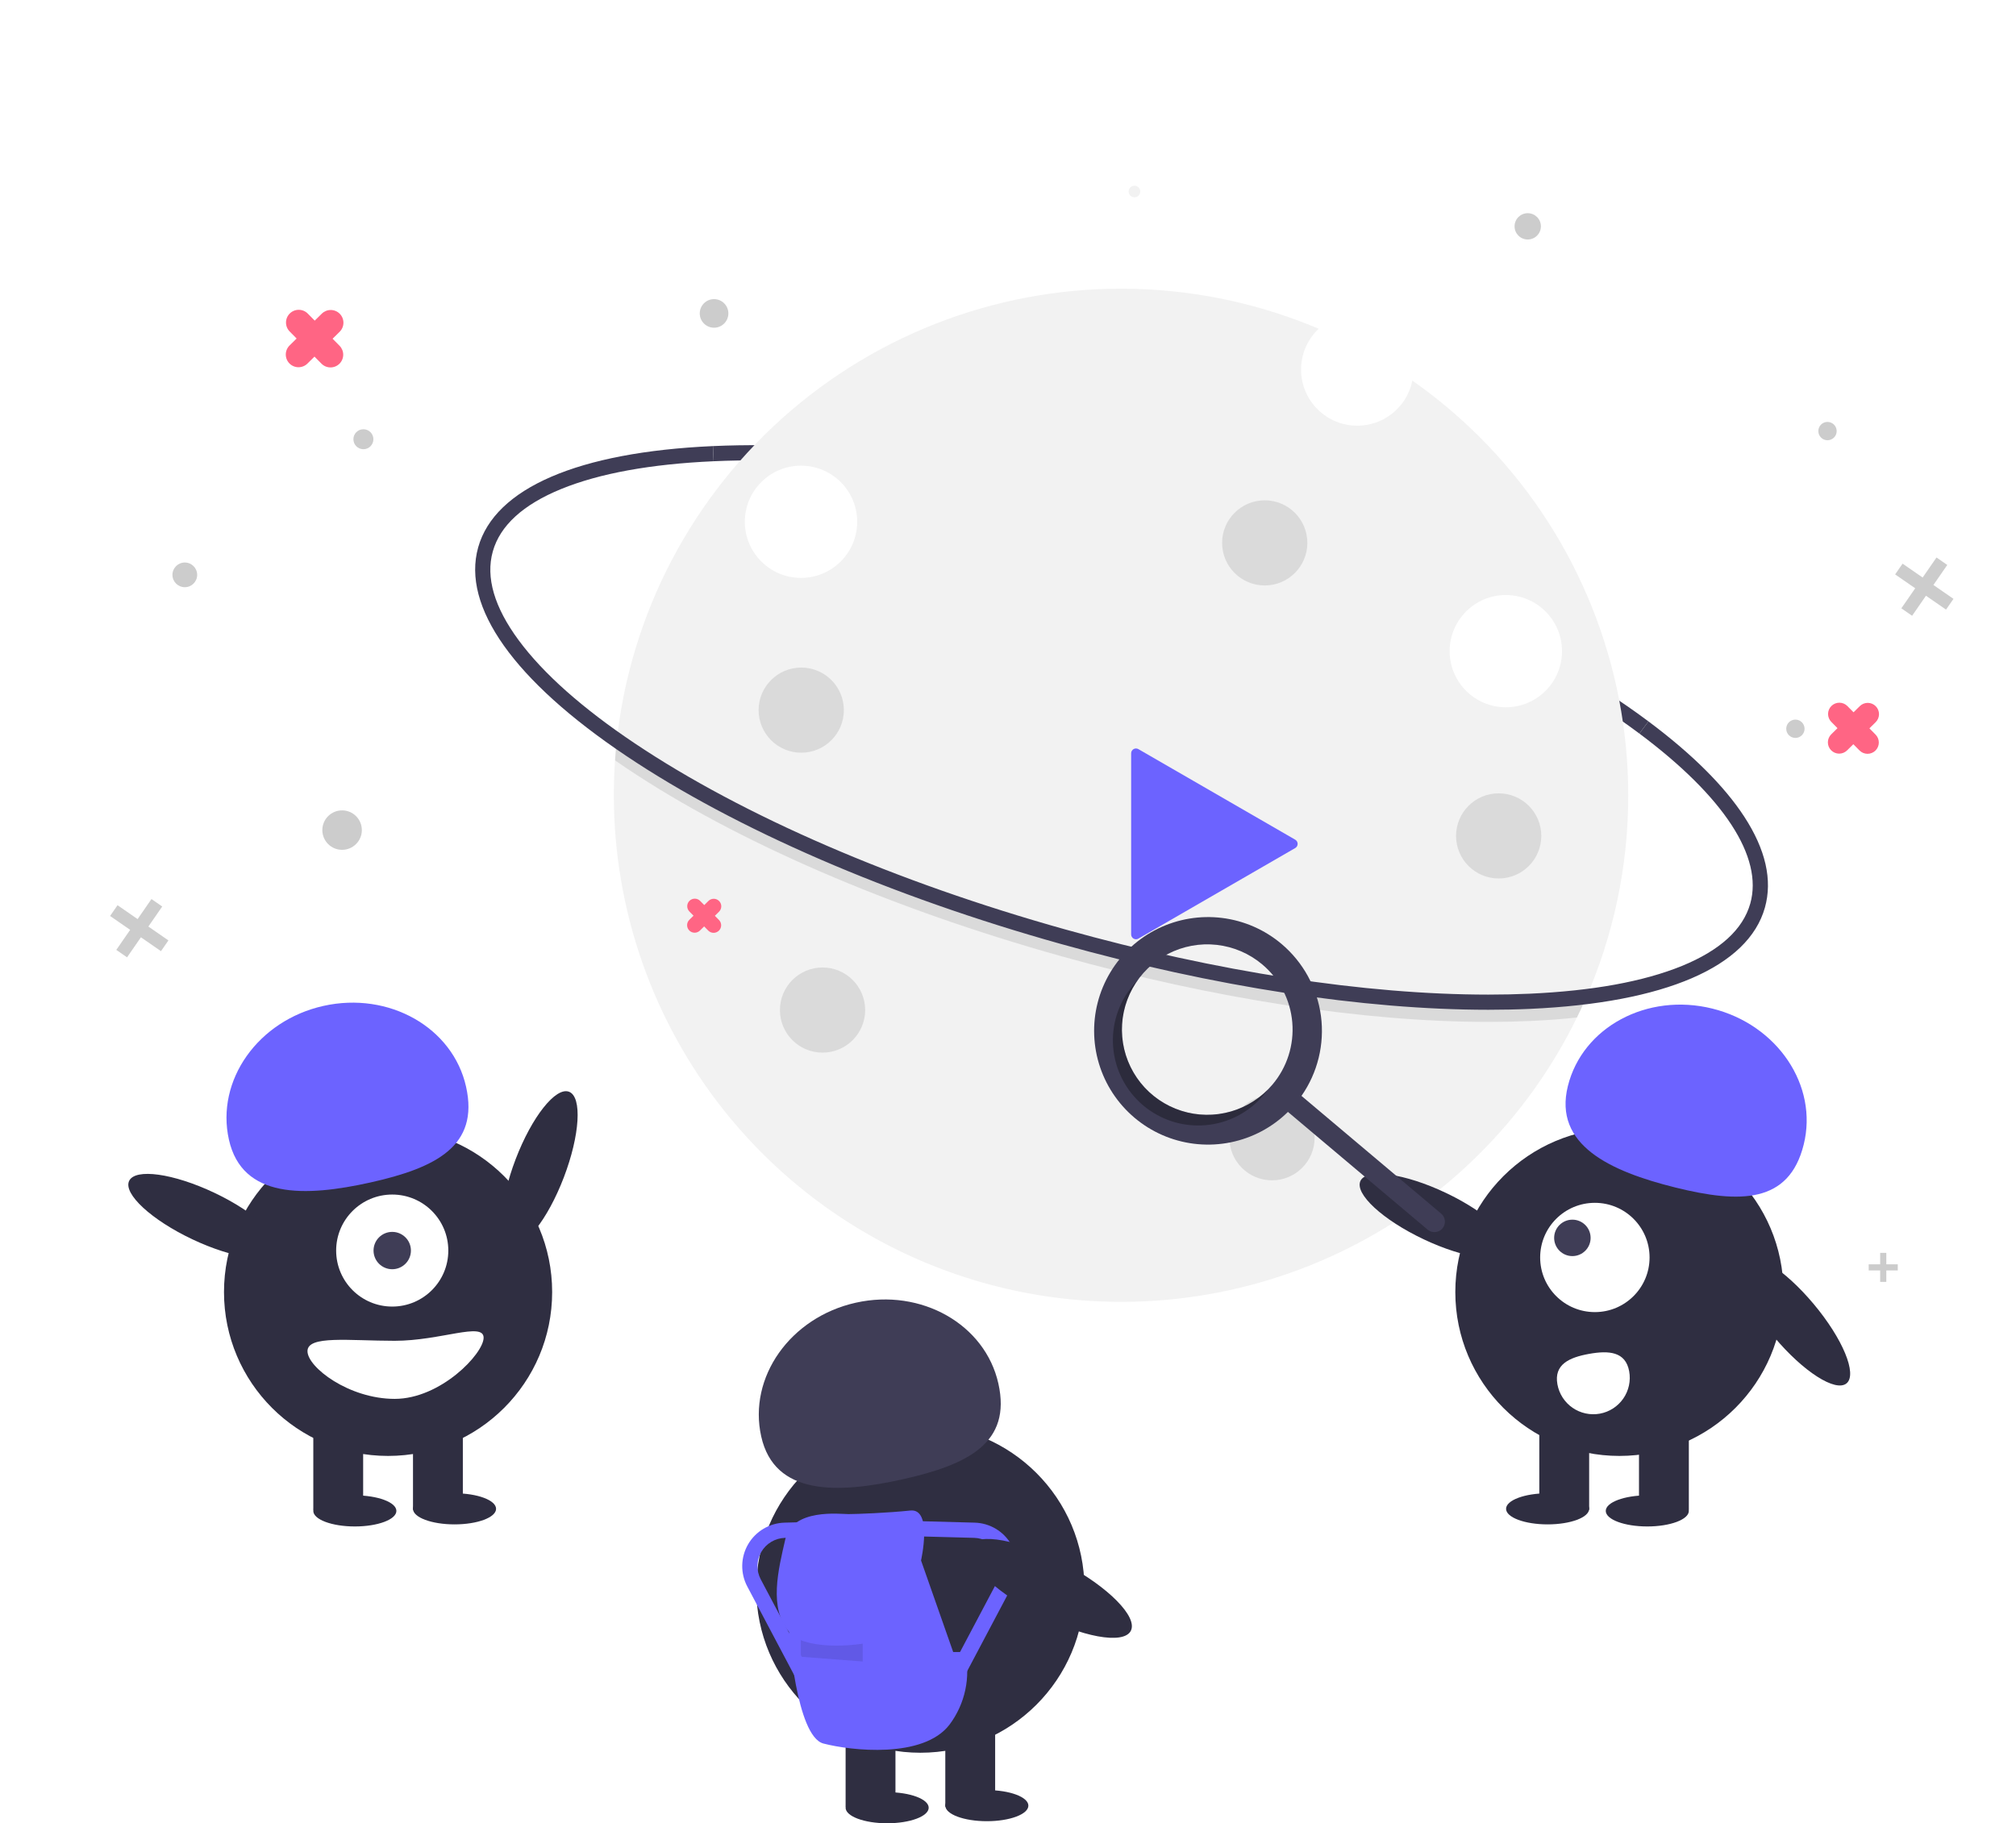 <svg width="419" height="379" viewBox="0 0 419 379" fill="none" xmlns="http://www.w3.org/2000/svg">
<rect width="419" height="379" />
<path d="M340.723 152.48C318.417 135.822 283.481 120.068 244.872 109.258C209.719 99.415 175.431 94.663 148.318 95.877L148.177 92.727C175.613 91.5 210.256 96.292 245.724 106.222C284.693 117.133 320.008 133.073 342.613 149.955L340.723 152.48Z" fill="#3F3D56"/>
<path d="M338.408 165.311C338.428 180.07 335.33 194.667 329.318 208.149C328.816 209.278 328.293 210.396 327.749 211.503C317.293 232.899 299.887 250.124 278.372 260.368C256.857 270.613 232.502 273.272 209.279 267.913C186.056 262.554 165.336 249.493 150.499 230.86C135.662 212.227 127.582 189.121 127.579 165.311C127.579 162.874 127.662 160.456 127.828 158.057C127.907 156.837 128.009 155.624 128.135 154.418C130.93 127.579 143.933 102.835 164.46 85.293C184.986 67.752 211.471 58.751 238.448 60.148C265.424 61.546 290.835 73.235 309.435 92.804C328.035 112.372 338.406 138.327 338.408 165.311H338.408Z" fill="#F2F2F2"/>
<path opacity="0.1" d="M329.318 208.149C328.816 209.278 328.293 210.396 327.75 211.503C324.669 211.838 321.427 212.08 318.022 212.232C315.204 212.358 312.303 212.421 309.34 212.421C283.453 212.421 252.299 207.648 220.473 198.738C185.005 188.806 152.916 174.915 130.117 159.621C129.34 159.1 128.577 158.579 127.828 158.057C127.907 156.837 128.009 155.624 128.135 154.419C129.343 155.279 130.59 156.141 131.875 157.004C154.406 172.115 186.172 185.859 221.325 195.702C252.874 204.536 283.734 209.268 309.324 209.268C312.25 209.268 315.102 209.206 317.88 209.082C321.927 208.899 325.739 208.588 329.318 208.149Z" fill="black"/>
<path d="M309.34 209.899C283.455 209.9 252.299 205.126 220.474 196.215C185.006 186.284 152.916 172.393 130.116 157.099C106.84 141.486 95.926 126.101 99.383 113.779C102.84 101.457 120.169 93.981 148.177 92.727L148.318 95.877C135.239 96.462 124.58 98.404 116.637 101.649C108.713 104.885 103.931 109.253 102.422 114.63C100.913 120.007 102.727 126.222 107.812 133.101C112.91 139.997 121.006 147.19 131.875 154.481C154.404 169.593 186.172 183.337 221.326 193.179C252.875 202.013 283.733 206.746 309.325 206.747C312.249 206.747 315.1 206.685 317.879 206.561C330.959 205.975 341.618 204.033 349.561 200.789C357.485 197.552 362.267 193.185 363.776 187.807C366.485 178.152 358.298 165.606 340.723 152.48L342.613 149.955C351.657 156.71 358.352 163.367 362.512 169.743C366.971 176.579 368.419 182.943 366.815 188.658C363.358 200.98 346.029 208.456 318.021 209.71C315.202 209.837 312.304 209.899 309.34 209.899Z" fill="#3F3D56"/>
<path d="M235.782 41.016C236.449 41.016 236.99 40.475 236.99 39.809C236.99 39.142 236.449 38.602 235.782 38.602C235.115 38.602 234.574 39.142 234.574 39.809C234.574 40.475 235.115 41.016 235.782 41.016Z" fill="#F2F2F2"/>
<path d="M75.528 93.377C76.676 93.377 77.606 92.448 77.606 91.302C77.606 90.155 76.676 89.226 75.528 89.226C74.38 89.226 73.45 90.155 73.45 91.302C73.45 92.448 74.38 93.377 75.528 93.377Z" fill="#CCCCCC"/>
<path d="M71.099 176.652C73.366 176.652 75.204 174.816 75.204 172.551C75.204 170.287 73.366 168.451 71.099 168.451C68.832 168.451 66.994 170.287 66.994 172.551C66.994 174.816 68.832 176.652 71.099 176.652Z" fill="#CCCCCC"/>
<path d="M317.52 49.782C319.031 49.782 320.256 48.558 320.256 47.049C320.256 45.539 319.031 44.316 317.52 44.316C316.008 44.316 314.784 45.539 314.784 47.049C314.784 48.558 316.008 49.782 317.52 49.782Z" fill="#CCCCCC"/>
<path d="M379.822 91.513C380.874 91.513 381.728 90.66 381.728 89.609C381.728 88.558 380.874 87.705 379.822 87.705C378.769 87.705 377.916 88.558 377.916 89.609C377.916 90.66 378.769 91.513 379.822 91.513Z" fill="#CCCCCC"/>
<path d="M148.407 68.119C150.049 68.119 151.381 66.789 151.381 65.149C151.381 63.509 150.049 62.179 148.407 62.179C146.765 62.179 145.434 63.509 145.434 65.149C145.434 66.789 146.765 68.119 148.407 68.119Z" fill="#CCCCCC"/>
<path d="M373.151 153.39C374.204 153.39 375.057 152.538 375.057 151.487C375.057 150.435 374.204 149.583 373.151 149.583C372.098 149.583 371.245 150.435 371.245 151.487C371.245 152.538 372.098 153.39 373.151 153.39Z" fill="#CCCCCC"/>
<path d="M38.41 122.06C39.829 122.06 40.979 120.912 40.979 119.494C40.979 118.077 39.829 116.928 38.41 116.928C36.991 116.928 35.841 118.077 35.841 119.494C35.841 120.912 36.991 122.06 38.41 122.06Z" fill="#CCCCCC"/>
<path d="M406.005 124.482L401.836 121.597L404.717 117.433L402.48 115.885L399.599 120.05L395.428 117.164L393.881 119.401L398.052 122.286L395.171 126.451L397.408 127.998L400.289 123.834L404.457 126.718L406.005 124.482Z" fill="#CCCCCC"/>
<path d="M35.005 195.482L30.836 192.597L33.717 188.433L31.48 186.885L28.599 191.05L24.428 188.164L22.881 190.401L27.052 193.286L24.171 197.451L26.407 198.998L29.289 194.834L33.457 197.718L35.005 195.482Z" fill="#CCCCCC"/>
<path d="M320.953 279.086H317.769V275.906H316.061V279.086H312.878V280.792H316.061V283.971H317.769V280.792H320.953V279.086Z" fill="#CCCCCC"/>
<path d="M394.424 262.809H392.045V260.432H390.767V262.809H388.387V264.086H390.767V266.463H392.045V264.086H394.424V262.809Z" fill="#CCCCCC"/>
<path opacity="0.1" d="M166.526 156.462C171.419 156.462 175.385 152.501 175.385 147.613C175.385 142.726 171.419 138.764 166.526 138.764C161.634 138.764 157.668 142.726 157.668 147.613C157.668 152.501 161.634 156.462 166.526 156.462Z" fill="black"/>
<path opacity="0.1" d="M264.37 245.355C269.262 245.355 273.228 241.393 273.228 236.506C273.228 231.619 269.262 227.657 264.37 227.657C259.478 227.657 255.512 231.619 255.512 236.506C255.512 241.393 259.478 245.355 264.37 245.355Z" fill="black"/>
<path opacity="0.1" d="M170.956 218.808C175.848 218.808 179.814 214.846 179.814 209.959C179.814 205.072 175.848 201.11 170.956 201.11C166.063 201.11 162.097 205.072 162.097 209.959C162.097 214.846 166.063 218.808 170.956 218.808Z" fill="black"/>
<path opacity="0.1" d="M262.858 121.698C267.751 121.698 271.717 117.736 271.717 112.849C271.717 107.962 267.751 104 262.858 104C257.966 104 254 107.962 254 112.849C254 117.736 257.966 121.698 262.858 121.698Z" fill="black"/>
<path opacity="0.1" d="M311.48 182.607C316.372 182.607 320.338 178.645 320.338 173.758C320.338 168.871 316.372 164.909 311.48 164.909C306.588 164.909 302.622 168.871 302.622 173.758C302.622 178.645 306.588 182.607 311.48 182.607Z" fill="black"/>
<path d="M282.087 88.486C288.535 88.486 293.763 83.263 293.763 76.821C293.763 70.379 288.535 65.157 282.087 65.157C275.638 65.157 270.41 70.379 270.41 76.821C270.41 83.263 275.638 88.486 282.087 88.486Z" fill="white"/>
<path d="M166.481 120.126C172.93 120.126 178.158 114.903 178.158 108.461C178.158 102.019 172.93 96.796 166.481 96.796C160.032 96.796 154.804 102.019 154.804 108.461C154.804 114.903 160.032 120.126 166.481 120.126Z" fill="white"/>
<path d="M312.968 147.019C319.416 147.019 324.644 141.797 324.644 135.355C324.644 128.913 319.416 123.69 312.968 123.69C306.519 123.69 301.291 128.913 301.291 135.355C301.291 141.797 306.519 147.019 312.968 147.019Z" fill="white"/>
<path d="M383.788 287.55C386.054 285.654 382.991 278.27 376.946 271.058C370.9 263.845 364.162 259.535 361.896 261.43C359.629 263.326 362.692 270.71 368.737 277.923C374.783 285.136 381.521 289.446 383.788 287.55Z" fill="#2F2E41"/>
<path d="M336.571 302.641C355.404 302.641 370.672 287.389 370.672 268.575C370.672 249.761 355.404 234.509 336.571 234.509C317.737 234.509 302.469 249.761 302.469 268.575C302.469 287.389 317.737 302.641 336.571 302.641Z" fill="#2F2E41"/>
<path d="M351.004 295.311H340.645V313.853H351.004V295.311Z" fill="#2F2E41"/>
<path d="M330.285 295.311H319.925V313.853H330.285V295.311Z" fill="#2F2E41"/>
<path d="M342.371 317.302C347.139 317.302 351.004 315.855 351.004 314.068C351.004 312.282 347.139 310.834 342.371 310.834C337.603 310.834 333.738 312.282 333.738 314.068C333.738 315.855 337.603 317.302 342.371 317.302Z" fill="#2F2E41"/>
<path d="M321.651 316.871C326.419 316.871 330.285 315.423 330.285 313.637C330.285 311.851 326.419 310.403 321.651 310.403C316.883 310.403 313.018 311.851 313.018 313.637C313.018 315.423 316.883 316.871 321.651 316.871Z" fill="#2F2E41"/>
<path d="M325.863 225.753C328.908 213.503 342.349 206.294 355.885 209.652C369.42 213.009 377.924 225.662 374.879 237.912C371.834 250.162 361.732 250.201 348.196 246.844C334.661 243.486 322.818 238.003 325.863 225.753Z" fill="#6C63FF"/>
<path d="M313.567 260.068C314.834 257.399 308.963 251.968 300.455 247.937C291.946 243.906 284.022 242.801 282.755 245.469C281.488 248.137 287.359 253.568 295.867 257.6C304.375 261.631 312.3 262.736 313.567 260.068Z" fill="#2F2E41"/>
<path d="M331.472 272.745C337.752 272.745 342.842 267.66 342.842 261.387C342.842 255.115 337.752 250.03 331.472 250.03C325.193 250.03 320.103 255.115 320.103 261.387C320.103 267.66 325.193 272.745 331.472 272.745Z" fill="white"/>
<path d="M326.8 261.102C328.893 261.102 330.589 259.407 330.589 257.316C330.589 255.225 328.893 253.53 326.8 253.53C324.706 253.53 323.01 255.225 323.01 257.316C323.01 259.407 324.706 261.102 326.8 261.102Z" fill="#3F3D56"/>
<path d="M338.605 285.05C338.783 286.028 338.766 287.032 338.556 288.004C338.346 288.976 337.947 289.897 337.38 290.715C336.814 291.532 336.092 292.23 335.255 292.769C334.419 293.308 333.484 293.677 332.505 293.855C331.526 294.033 330.521 294.017 329.548 293.807C328.575 293.597 327.653 293.198 326.834 292.632C326.016 292.067 325.317 291.345 324.777 290.51C324.238 289.674 323.869 288.74 323.69 287.762V287.762L323.688 287.748C322.942 283.633 326.127 282.177 330.246 281.432C334.365 280.687 337.859 280.935 338.605 285.05Z" fill="white"/>
<path d="M266.34 196.205C262.832 193.248 258.54 191.374 253.986 190.81C249.431 190.246 244.811 191.016 240.687 193.027C236.563 195.038 233.113 198.204 230.757 202.138C228.401 206.072 227.24 210.605 227.416 215.186C227.592 219.768 229.097 224.199 231.748 227.941C234.4 231.683 238.082 234.575 242.349 236.264C246.615 237.954 251.281 238.368 255.778 237.456C260.276 236.545 264.412 234.348 267.682 231.131L296.721 255.608C297.163 255.981 297.735 256.163 298.311 256.115C298.887 256.066 299.42 255.791 299.794 255.35C300.167 254.909 300.35 254.338 300.302 253.762C300.254 253.186 299.979 252.653 299.538 252.28L299.535 252.277L270.496 227.8C273.869 222.963 275.313 217.043 274.544 211.198C273.775 205.354 270.849 200.007 266.34 196.205V196.205ZM264.468 225.443C262.205 228.121 259.199 230.069 255.828 231.041C252.458 232.012 248.875 231.963 245.532 230.9C242.189 229.837 239.237 227.808 237.049 225.069C234.861 222.33 233.535 219.004 233.239 215.512C232.943 212.021 233.69 208.52 235.385 205.452C237.081 202.384 239.649 199.888 242.765 198.278C245.881 196.669 249.405 196.018 252.891 196.409C256.377 196.8 259.669 198.215 262.35 200.475V200.475C265.945 203.506 268.188 207.839 268.585 212.521C268.982 217.203 267.501 221.852 264.468 225.443V225.443Z" fill="#3F3D56"/>
<path opacity="0.3" d="M239.474 227.558C236.071 224.69 233.873 220.648 233.315 216.236C232.758 211.823 233.882 207.362 236.464 203.739C236.125 204.08 235.797 204.438 235.481 204.811C233.978 206.589 232.842 208.646 232.135 210.863C231.429 213.08 231.166 215.415 231.363 217.733C231.559 220.052 232.211 222.309 233.281 224.376C234.351 226.442 235.818 228.278 237.598 229.779C239.378 231.279 241.437 232.415 243.656 233.121C245.876 233.827 248.213 234.089 250.533 233.892C252.854 233.696 255.114 233.045 257.183 231.976C259.252 230.907 261.09 229.442 262.592 227.664C262.908 227.29 263.205 226.907 263.484 226.515C260.343 229.667 256.131 231.524 251.683 231.718C247.235 231.911 242.877 230.426 239.474 227.558V227.558Z" fill="black"/>
<path d="M117.176 244.76C120.539 235.972 121.026 227.994 118.264 226.94C115.503 225.886 110.539 232.154 107.176 240.941C103.814 249.728 103.327 257.707 106.089 258.761C108.85 259.815 113.814 253.547 117.176 244.76Z" fill="#2F2E41"/>
<path d="M80.656 302.641C99.49 302.641 114.758 287.389 114.758 268.575C114.758 249.761 99.49 234.509 80.656 234.509C61.822 234.509 46.555 249.761 46.555 268.575C46.555 287.389 61.822 302.641 80.656 302.641Z" fill="#2F2E41"/>
<path d="M75.476 295.311H65.116V313.853H75.476V295.311Z" fill="#2F2E41"/>
<path d="M96.196 295.311H85.836V313.853H96.196V295.311Z" fill="#2F2E41"/>
<path d="M73.75 317.302C78.518 317.302 82.383 315.855 82.383 314.068C82.383 312.282 78.518 310.834 73.75 310.834C68.982 310.834 65.116 312.282 65.116 314.068C65.116 315.855 68.982 317.302 73.75 317.302Z" fill="#2F2E41"/>
<path d="M94.47 316.871C99.238 316.871 103.103 315.423 103.103 313.637C103.103 311.851 99.238 310.403 94.47 310.403C89.702 310.403 85.836 311.851 85.836 313.637C85.836 315.423 89.702 316.871 94.47 316.871Z" fill="#2F2E41"/>
<path d="M81.52 271.594C87.957 271.594 93.175 266.381 93.175 259.951C93.175 253.521 87.957 248.308 81.52 248.308C75.083 248.308 69.865 253.521 69.865 259.951C69.865 266.381 75.083 271.594 81.52 271.594Z" fill="white"/>
<path d="M81.52 263.832C83.665 263.832 85.405 262.094 85.405 259.951C85.405 257.807 83.665 256.07 81.52 256.07C79.374 256.07 77.635 257.807 77.635 259.951C77.635 262.094 79.374 263.832 81.52 263.832Z" fill="#3F3D56"/>
<path d="M47.577 236.895C44.823 224.576 53.625 212.128 67.237 209.092C80.848 206.056 94.114 213.581 96.868 225.9C99.621 238.219 90.6 242.762 76.989 245.798C63.378 248.834 50.33 249.214 47.577 236.895Z" fill="#6C63FF"/>
<path d="M57.653 260.068C58.919 257.399 53.049 251.968 44.54 247.937C36.032 243.906 28.108 242.801 26.841 245.469C25.574 248.137 31.444 253.568 39.953 257.6C48.461 261.631 56.386 262.736 57.653 260.068Z" fill="#2F2E41"/>
<path d="M63.906 280.865C63.906 284.199 72.5 290.783 82.036 290.783C91.572 290.783 100.513 281.396 100.513 278.062C100.513 274.728 91.572 278.709 82.036 278.709C72.5 278.709 63.906 277.531 63.906 280.865Z" fill="white"/>
<path d="M191.289 364.339C210.123 364.339 225.39 349.087 225.39 330.273C225.39 311.459 210.123 296.207 191.289 296.207C172.455 296.207 157.187 311.459 157.187 330.273C157.187 349.087 172.455 364.339 191.289 364.339Z" fill="#2F2E41"/>
<path d="M186.109 357.008H175.749V375.55H186.109V357.008Z" fill="#2F2E41"/>
<path d="M206.829 357.008H196.469V375.55H206.829V357.008Z" fill="#2F2E41"/>
<path d="M184.382 379C189.15 379 193.016 377.552 193.016 375.766C193.016 373.98 189.15 372.532 184.382 372.532C179.614 372.532 175.749 373.98 175.749 375.766C175.749 377.552 179.614 379 184.382 379Z" fill="#2F2E41"/>
<path d="M205.102 378.569C209.87 378.569 213.736 377.121 213.736 375.335C213.736 373.549 209.87 372.101 205.102 372.101C200.334 372.101 196.469 373.549 196.469 375.335C196.469 377.121 200.334 378.569 205.102 378.569Z" fill="#2F2E41"/>
<path d="M158.209 298.592C155.456 286.273 164.258 273.826 177.869 270.79C191.48 267.754 204.747 275.279 207.5 287.598C210.254 299.916 201.233 304.46 187.622 307.496C174.01 310.532 160.963 310.911 158.209 298.592Z" fill="#3F3D56"/>
<path d="M191.426 324.37C191.426 324.37 193.9 313.497 189.199 313.991C184.499 314.485 178.068 314.732 176.336 314.732C174.604 314.732 164.709 313.497 163.225 319.922C161.741 326.347 159.762 334.254 163.967 339.197C163.967 339.197 165.452 360.943 171.141 362.426C176.831 363.908 191.921 365.638 197.363 358.472C198.956 356.34 200.069 353.889 200.624 351.287C201.179 348.685 201.164 345.993 200.579 343.398H198.105L191.426 324.37Z" fill="#6C63FF"/>
<path opacity="0.1" d="M166.441 340.927C166.441 340.927 170.646 342.904 179.304 341.668V345.375L166.441 344.386V340.927Z" fill="black"/>
<path d="M197.869 353.317L195.069 351.839L207.524 328.294C207.992 327.41 208.226 326.422 208.204 325.422C208.183 324.423 207.907 323.445 207.402 322.582C206.897 321.719 206.18 320.999 205.319 320.489C204.457 319.98 203.48 319.699 202.48 319.672L189.409 319.321L189.494 316.157L202.565 316.509C204.104 316.55 205.607 316.983 206.932 317.766C208.257 318.55 209.36 319.658 210.136 320.986C210.913 322.313 211.338 323.817 211.371 325.355C211.404 326.892 211.044 328.413 210.324 329.773L197.869 353.317Z" fill="#6C63FF"/>
<path d="M167.766 353.317L155.311 329.773C154.592 328.413 154.231 326.892 154.264 325.355C154.297 323.817 154.722 322.313 155.499 320.986C156.276 319.658 157.378 318.55 158.703 317.767C160.028 316.983 161.531 316.55 163.07 316.509L176.141 316.157L176.226 319.321L163.155 319.672C162.155 319.699 161.178 319.98 160.317 320.489C159.455 320.999 158.738 321.719 158.233 322.582C157.728 323.445 157.452 324.423 157.431 325.422C157.409 326.422 157.644 327.41 158.111 328.294L170.566 351.839L167.766 353.317Z" fill="#6C63FF"/>
<path d="M235.016 339.014C236.55 336.117 230.306 329.813 221.07 324.933C211.834 320.052 203.104 318.444 201.57 321.34C200.036 324.236 206.28 330.541 215.516 335.421C224.752 340.302 233.482 341.91 235.016 339.014Z" fill="#2F2E41"/>
<g filter="url(#filter0_di)">
<path d="M254.197 166.545L221.599 147.718C221.446 147.63 221.273 147.583 221.097 147.583C220.921 147.583 220.748 147.63 220.596 147.718C220.443 147.806 220.317 147.932 220.229 148.085C220.141 148.237 220.095 148.41 220.095 148.586V186.241C220.095 186.417 220.141 186.59 220.229 186.742C220.317 186.895 220.443 187.021 220.596 187.109C220.748 187.197 220.921 187.244 221.097 187.244C221.273 187.244 221.446 187.197 221.599 187.109L254.197 168.282C254.349 168.194 254.476 168.067 254.564 167.915C254.652 167.762 254.698 167.589 254.698 167.413C254.698 167.237 254.652 167.064 254.564 166.912C254.476 166.759 254.349 166.632 254.197 166.544L221.599 147.717C221.446 147.629 221.273 147.582 221.097 147.582C220.921 147.582 220.748 147.629 220.596 147.717C220.443 147.805 220.317 147.931 220.229 148.084C220.141 148.236 220.095 148.409 220.095 148.585V186.241C220.095 186.417 220.141 186.59 220.229 186.742C220.317 186.895 220.443 187.021 220.596 187.109C220.748 187.197 220.921 187.244 221.097 187.244C221.273 187.244 221.446 187.197 221.599 187.109L254.197 168.282C254.349 168.194 254.476 168.067 254.564 167.915C254.652 167.762 254.698 167.589 254.698 167.413C254.698 167.237 254.652 167.064 254.564 166.912C254.476 166.759 254.349 166.632 254.197 166.544V166.545Z" fill="#6C63FF"/>
</g>
<path d="M147.24 187.279L146.372 188.137L145.515 187.269C145.223 186.973 144.825 186.806 144.41 186.803C143.994 186.801 143.594 186.964 143.298 187.256C143.002 187.548 142.834 187.946 142.831 188.362C142.828 188.778 142.991 189.177 143.283 189.473L144.14 190.341L143.272 191.198C142.976 191.49 142.808 191.888 142.805 192.304C142.802 192.72 142.965 193.12 143.257 193.415C143.549 193.711 143.947 193.879 144.362 193.881C144.778 193.884 145.178 193.721 145.474 193.429L146.342 192.571L147.199 193.439C147.491 193.735 147.889 193.902 148.305 193.905C148.72 193.907 149.12 193.744 149.416 193.452C149.712 193.16 149.88 192.762 149.883 192.346C149.886 191.93 149.723 191.53 149.431 191.235L148.574 190.367L149.443 189.51C149.739 189.218 149.906 188.82 149.909 188.404C149.912 187.988 149.749 187.588 149.457 187.293C149.165 186.997 148.768 186.829 148.352 186.827C147.936 186.824 147.536 186.987 147.24 187.279V187.279Z" fill="#FF6584"/>
<path d="M66.877 65.203L65.413 66.648L63.968 65.185C63.476 64.686 62.805 64.404 62.103 64.4C61.402 64.395 60.728 64.67 60.228 65.163C59.729 65.656 59.446 66.327 59.442 67.028C59.437 67.729 59.711 68.404 60.204 68.903L61.648 70.366L60.184 71.811C59.685 72.304 59.402 72.975 59.397 73.676C59.393 74.378 59.667 75.052 60.159 75.551C60.652 76.05 61.323 76.332 62.024 76.336C62.725 76.341 63.4 76.066 63.899 75.573L65.363 74.127L66.808 75.59C67.3 76.089 67.971 76.372 68.672 76.376C69.374 76.38 70.048 76.106 70.547 75.613C71.046 75.12 71.329 74.449 71.334 73.748C71.339 73.046 71.065 72.372 70.572 71.873L69.127 70.41L70.591 68.965C71.091 68.472 71.374 67.801 71.378 67.099C71.383 66.398 71.109 65.724 70.616 65.225C70.124 64.726 69.453 64.443 68.752 64.439C68.05 64.435 67.376 64.71 66.877 65.203V65.203Z" fill="#FF6584"/>
<path d="M386.536 146.781L385.237 148.063L383.956 146.766C383.519 146.323 382.924 146.072 382.302 146.069C381.679 146.065 381.081 146.309 380.638 146.746C380.195 147.183 379.944 147.778 379.94 148.4C379.936 149.023 380.179 149.621 380.616 150.063L381.898 151.361L380.599 152.643C380.156 153.081 379.905 153.676 379.901 154.298C379.897 154.92 380.14 155.518 380.577 155.961C381.014 156.403 381.609 156.654 382.231 156.658C382.853 156.662 383.451 156.418 383.894 155.981L385.193 154.698L386.475 155.996C386.912 156.439 387.507 156.689 388.129 156.693C388.751 156.697 389.349 156.453 389.792 156.016C390.235 155.579 390.486 154.983 390.49 154.361C390.494 153.739 390.251 153.141 389.814 152.698L388.533 151.401L389.831 150.118C390.274 149.681 390.525 149.086 390.529 148.464C390.534 147.841 390.29 147.243 389.853 146.801C389.416 146.358 388.821 146.107 388.199 146.104C387.577 146.1 386.979 146.344 386.536 146.781V146.781Z" fill="#FF6584"/>
<defs>
<filter id="filter0_di" x="220.095" y="145.582" width="50.604" height="47.661" filterUnits="userSpaceOnUse" color-interpolation-filters="sRGB">
<feFlood flood-opacity="0" result="BackgroundImageFix"/>
<feColorMatrix in="SourceAlpha" type="matrix" values="0 0 0 0 0 0 0 0 0 0 0 0 0 0 0 0 0 0 127 0"/>
<feOffset dx="12" dy="2"/>
<feGaussianBlur stdDeviation="2"/>
<feColorMatrix type="matrix" values="0 0 0 0 1 0 0 0 0 1 0 0 0 0 1 0 0 0 0.25 0"/>
<feBlend mode="normal" in2="BackgroundImageFix" result="effect1_dropShadow"/>
<feBlend mode="normal" in="SourceGraphic" in2="effect1_dropShadow" result="shape"/>
<feColorMatrix in="SourceAlpha" type="matrix" values="0 0 0 0 0 0 0 0 0 0 0 0 0 0 0 0 0 0 127 0" result="hardAlpha"/>
<feOffset dx="3" dy="6"/>
<feGaussianBlur stdDeviation="0.5"/>
<feComposite in2="hardAlpha" operator="arithmetic" k2="-1" k3="1"/>
<feColorMatrix type="matrix" values="0 0 0 0 0 0 0 0 0 0 0 0 0 0 0 0 0 0 0.16 0"/>
<feBlend mode="normal" in2="shape" result="effect2_innerShadow"/>
</filter>
</defs>
</svg>
